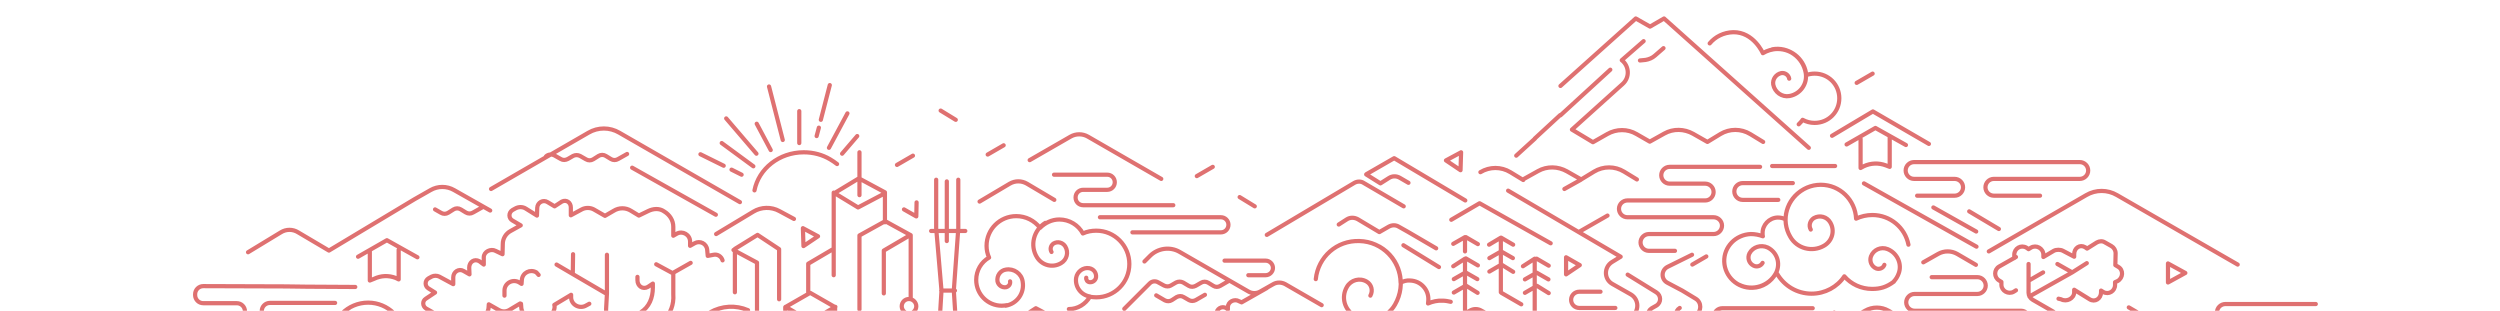 <svg viewBox="0 0 893 111" xmlns="http://www.w3.org/2000/svg">
    <path fill="none" stroke="#df7171" stroke-width="1.5" stroke-linecap="round" stroke-linejoin="round" stroke-miterlimit="10"
          d="M516.5 57.3l5.2 3.5.2-6.4-5.4 2.9zM286.8 81.5l.2 6.4 5.2-3.5-5.4-2.9zm156-11.1l5.4 3.3M336 39.5l5.4 3.3m216-12.1l26.9-24.1 5.1 2.9 5-2.9 51.7 46.2m-88.7-11.6l17.8-16.3m-27 24.6l9.1-8.4m-15.7 14.5l6.7-6.1m81.5 1.2l-4.6-2.8c-3.3-2-7.4-2-10.7 0l-4.6 2.8-5.1-2.9c-3.2-1.8-7.1-1.9-10.3-.1l-5.2 2.9-4.7-2.7c-3.2-1.9-7.2-1.9-10.5 0l-5.1 2.9-7.5-4.5L579.6 30c2.6-2.3 2.4-6.4-.3-8.5l7.8-6.8m7.1 2.5l-3.1 2.7c-.9.8-2.1 1.3-3.3 1.5l-2 .2m47.3-4c5.6-1 10.9 2.8 11.9 8.4.7 3.9-1.9 7.6-5.8 8.3-2.7.5-5.3-1.4-5.8-4.1-.3-1.9 1-3.7 2.9-4.1 1.3-.2 2.6.7 2.8 2m-28.4-12.6c2-2.4 5-3.9 8.4-4 7.3-.1 10.6 7.5 10.6 7.5 1.5-.9 3.3-1.5 5.3-1.5 5.3 0 9.7 4.1 10.2 9.3.9-.3 1.9-.5 3-.5 4.9 0 8.8 3.9 8.8 8.8s-3.9 8.8-8.8 8.8c-1.6 0-3-.4-4.3-1.1-.3.5-1 1.2-1.4 1.6m-44.2 45.2H589c-1.7 0-3-1.4-3-3 0-1.7 1.4-3 3-3h23.1c1.7 0 3-1.4 3-3 0-1.7-1.4-3-3-3h-30.8c-1.7 0-3-1.4-3-3 0-1.7 1.4-3 3-3h27.8c1.7 0 3-1.4 3-3 0-1.7-1.4-3-3-3h-12.7c-1.7 0-3-1.4-3-3 0-1.7 1.4-3 3-3h32.3M419.1 73.3h-32.2c-1.5 0-2.7-1.2-2.7-2.7v-.1c0-1.5 1.2-2.7 2.7-2.7h8.6c1.5 0 2.7-1.2 2.7-2.7 0-1.5-1.2-2.7-2.7-2.7h-19m16.4 15.2h43.2c1.5 0 2.7 1.2 2.7 2.7 0 1.5-1.2 2.7-2.7 2.7h-31.6M633 59.3h22.5m-47.2 113.4c.9.5 1.9.5 2.8 0l3.9-2.1 3.1 2c.9.6 2.1.6 3 0l3.5-2.1 4.3 2.6c1 .6 2.2.5 3.1-.1l3-2.1 3.4 2.2c.9.6 2.2.6 3.1 0l3.8-2.5 4.4 2.5m-42.5-31.7l4.9-3.1 3.7 2.1c.9.5 1.9.5 2.8 0l3.7-2.1 3.7 2.1c.9.5 1.9.5 2.8 0l3.7-2.1 3.7 2.1c.9.5 1.9.5 2.8 0l3.7-2.1 3.7 2.1c.9.5 1.9.5 2.8 0l3.7-2.1 3.7 2.1c.9.5 1.9.5 2.8 0l1.5-.9c1.3-.8 3-.8 4.3-.1l2.8 1.5m-64.4 10.9l3.7-2.1 3.7 2.1c.9.5 1.9.5 2.8 0l3.7-2.1 3.7 2.1c.9.5 1.9.5 2.8 0l3.7-2.1 5.1 2.9M518.4 78.5l10.1-5.9 25.4 14.3m105 70.2l5.1-2.9m-43.1 7.9l5.1-2.9 3.1 1.8c.9.5 2 .5 2.8 0l3.7-2.1 3.7 2.1c.9.5 1.9.5 2.8 0l3.7-2.1 3.7 2.1c.9.5 1.9.5 2.8 0l3.7-2.1M544.2 64l5.2-2.9c3.2-1.8 7.1-1.7 10.3.1l5.1 2.9 4.6-2.8c3.3-2 7.4-2 10.7 0l4.6 2.8m-55.9-2.6c3.3-2 7.4-2 10.7 0l4.6 2.8m20.2 30.4l-4.9 3.3v-6.1l4.9 2.8zm-5.5-27.2l5.9-3.3m-26 3.9l40.2 23.6-3.1 1.9c-2.9 1.8-2.9 6.1.1 7.8l6.7 3.8c3 1.8 3 6.2 0 7.9l-23.7 13.7c-5.4 3.1-6.4 10-3.1 14.6m8.1-58.5l10.3-5.9m-86.1-14.8l9.9-5.7 25.4 15.1m131-23.1l14.6-8.7 20 11.6m17 36.7l-40.2-22.6M714 81.8l-10.6-6.3m-12.8-1.4l15.3 8.6m-40.6 41.8h39.4c1.5 0 2.7 1.2 2.7 2.7 0 1.5-1.2 2.7-2.7 2.7h-8.3m-62.1-32.2c-1.6 2.9-4.7 5-8.3 5.1-5.4.2-9.9-4-10.1-9.3-.2-5.3 4.1-9.7 9.5-9.9 1.5 0 3 .3 4.3.8-.1-.3-.1-.6-.1-1-.1-3 2.3-5.6 5.4-5.7 1 0 2 .2 2.8.7m9 3.6c-.8-1.4-.3-3.2 1.1-4.1 2.1-1.2 4.7-.5 5.9 1.6 1.7 2.9.7 6.6-2.3 8.3-4.2 2.4-9.6 1-12-3.2-3.5-5.9-1.4-13.5 4.6-16.9m29 26.9c-.4 1.2-1.8 1.7-2.9 1.3-1.7-.7-2.5-2.6-1.9-4.3.9-2.4 3.6-3.6 6-2.6 3.4 1.4 5.2 5.3 3.9 8.7-.4 1.1-1 2.1-1.8 2.9m-46.8-6.7c-.6 1.1-2 1.6-3.2 1-1.7-.8-2.3-2.8-1.5-4.4 1.2-2.3 4.1-3.2 6.5-2.1 3.4 1.7 4.7 5.7 3 9.1-2.5 4.7-8.4 6.6-13.2 4.2m16.6-23.1c0-6.9 5.6-12.6 12.6-12.6 6.8 0 12.3 5.4 12.6 12.1 1.7-.8 3.7-1.3 5.8-1.3 6.4 0 11.7 4.5 12.9 10.6m-5.2 13.2c-2.7 2-4.9 2.6-7.8 2.6-3.9 0-7.5-1.7-9.9-4.5-2.5 3.8-6.9 6.2-11.7 6.2-5.2 0-9.8-2.8-12.3-7.1m-33.9 35.4l11.7-7.1c1.9-1.2 4.3-1.2 6.2 0l11 6.5 30.6-18.3 5.8-3.3c2.6-1.5 5.8-1.5 8.4 0l12.9 7.3M88.6 90.1l11.7-7.1c1.9-1.2 4.3-1.2 6.2 0l11 6.5L148 71.2l5.8-3.3c2.6-1.5 5.8-1.5 8.4 0l12.9 7.3m470.7 57.6l5.9-3.4c2.6-1.5 5.9-1.5 8.5 0l5.9 3.4 5.9-3.4c2.6-1.5 5.9-1.5 8.5 0l5.8 3.4m-76.8-41.2l-5 2.9M675 48.9v10.7l-1.3-.5c-2.6-1-5.5-.9-8 .3l-1.1.6V49.6m-5 2l10.3-5.9 10.9 6.1M478.2 80.2l2.8-1.8c1.2-.8 2.7-.8 4-.1l7.7 4.6L496 81c1.2-.7 2.6-.7 3.7 0l3.2 1.8 10.1 5.9m1 6.7l-12.7-7.8m1.8-22.3l-3.1-1.8c-1.2-.7-2.7-.7-3.9.1l-3 1.9-5.1-3.2m147.1 125.6s8.3-13.7 25.2-20.2m36.2 30.9l5.6 3.2m-47-19.8l10.2-5.6v17.4l-5.1 2.8-5-2.8-.1-11.8zm-5 15l5 3-4.9 2.9-5.1-2.9 5-3zm26.1-48l5 3-4.9 2.9-5.1-2.9 5-3zm-6.2 48.2l5.1-2.8 4.6 2.7m.4-8.1v-12.1l5.3 2.2L697 173m-42.3 21.9l-5-4-5.7 2.9v-4.1m11.2 15.9l10.1-5.7 5.4 2.8m25.7-48.3l5.6-3.2 5.4 3.2v6.4l-5.5 3.1-5.5-3.1v-6.4zm4.9 16.4v-6.1m-10.4 5.5v-19l-5.3-3-.1-6.4 5.5-3.2 5.4 3.3.1 6.7-5.5 3.2m16.4-16.3l5.6 3.1-.1 6.4-5.7 3.2-5.4-3.1v-6.5l5.6-3.1zm-540.9 13.1l-.1-6.3 5.4 2.9-5.3 3.4zM669 195.5l.3-6.3 5.7-3.1v-12.6l5.2-3.5 4.9 3.3 11-6.2 5.1 3.2v25l-5.1-3.1m-20.6 13.5l4.3-2.5m10.9-45.8l-5.1 3.4-.1-6.3 5.2 2.9zm0 57.1l5.1-2.9 5.1 3m-14.3-11.5v-8.5m4.3-11v20.1m-4.9-17v3m-35.3-3v5.5m19.5-9.8v-23.8m-4.9.6v12.2M647.9 150l-5.1 3.2-5.6-3.4 5.5-3.5 11.6 6.8v-6.7l-2.6 1.5M631 185.4l-9.8 6.1-8-4.7c-1.5-.9-3.4-.9-4.9.1l-7.6 4.6-2.4-1.5c-1.5-1-3.4-1-5-.1l-2.7 1.5m30.8-6l4.7-2.7m1.7 32.3l.1-22.9 5 3.3v17.2m-.4-11.6l4.8 2.8v6m-17.4-1.1l-4.8-3m-29-6.2l14.6-7.9m20.5 0l-13.3 7.9M577 110h-12.9c-1.6 0-2.9-1.3-2.9-2.9 0-1.6 1.3-2.9 2.9-2.9h7.6M687 93.7l5.3-3c2.1-1.2 4.7-1.2 6.8 0l6.7 3.9m-408.5 83l13.2-7.4 8.8 5.1 8.7-5.2 17 10.7m-20.3-74c1.4 0 2.6 1.2 2.6 2.6s-1.2 2.6-2.6 2.6-2.6-1.2-2.6-2.6 1.1-2.6 2.6-2.6zm-26.5-37.9l8.6-5.2 9.3 5v10.7m-18.3 18.9V68.8l8.7 5.3 9.1-4.8m-8.6 41.2V84.1l9.2-5.1 9.1 5v22.8m-36.6-2.4V94.2l8.5-5m9.8-19.5V54.4m8.7 50.4V89.5l8.7-5.1m10-20.2v17.3l1.9 22.3-1.9 31.2m8-5l-1.7-26.2 1.6-22.2V64.2m-6.1 39.6h4.9m3.7-21.3h-12.2m5.6 3.6V64.8m-121 67.5l4.4-2.8v5.4l-4.4-2.6zm107.5 8.6l27-15.7M307 154.4V141m-26.5-10.4v-20.9l8.9-5.1 8.9 5.1v25.7m.1-25.8l-8.9 5.1-8.9-5.1m8.9 5.2v30m-9-14.2c1.4 0 2.6 1.2 2.6 2.6 0 1.4-1.2 2.6-2.6 2.6s-2.6-1.2-2.6-2.6c.1-1.5 1.2-2.6 2.6-2.6zm22.2 7.9v18.9m1.6-38.5h22.1c1.5 0 2.7 1.2 2.7 2.7v.2c0 1.5-1.2 2.7-2.7 2.7h-16.3c-1.5 0-2.7 1.2-2.7 2.7v.1c0 1.5 1.2 2.7 2.7 2.7H322c1.5 0 2.7 1.2 2.7 2.7 0 1.5-1.2 2.7-2.7 2.7h-11.4m10.3 8l-4.8 2.3V141m63.7-9.3l9.3-5.2 8.8 5.1v5.1m-6.9-15.4c0 1.4-1.2 2.6-2.6 2.6-1.4 0-2.6-1.2-2.6-2.6s1.2-2.6 2.6-2.6c1.4 0 2.6 1.1 2.6 2.6zm-11.7-5.8l-9 5-8.7-5 8.4-5.4 9.3 4.9m-9.6 16.8v-10.4m26.6 10.4l-8.1 5.2-8.6-5.3m-.1-15.1v18.9m-18.3-6.7v-12.2m27.4 7.9v7.3m0 25.6v-19.5m-61.2-65.6l-.1 5-4.4-2.5m-60.4 29.6V88.9l8.1-5 7.7 5.1v17.9m-62.4 54.2l.3-.5c4.5-4.1 3.7-11.5-1.6-14.6l-13.3-7.8c-4-2.4-4.2-8.2-.1-10.5l27.6-16.1c3.1-1.9 4.4-5.2 4.4-8.9v-1.4l-1.8 1.2c-1.8 1-3.7-.3-3.7-2.4v-1.2m-5.9 16.7l-4.2-2.8c-.8-.5-1.2-1.5-1.1-2.4l.3-5.5V91m17.6 3.4l6.1 3.3v7.4c.6 8-6.1 11.2-6.1 11.2l-20.9 11.6c-3.5 2-8.6 5.2 0 9.1l6.1 3.6m-33.8-32.2l-4 2.4c-1.1.6-2.4.6-3.5 0l-3.7-2.1-.1 1.4c-.3 2.5-3 3.8-5.1 2.6l-1.3-.7v1.3c0 2.6-2.8 4.2-5 3l-1.3-.7-.5.3c-1.7 1-4 .3-4.8-1.5l-1.1-2.4-3.2-1.8c-1.3-.8-1.4-2.7-.1-3.5l3.3-2.2-2.4-1.5c-1.3-.8-1.3-2.8.1-3.6l1.1-.6c.8-.4 1.9-.4 2.7 0l5 2.7v-2.4c0-2 2-3.3 3.7-2.3l2.1 1.2-.1-2.4c0-2 1.8-3.3 3.6-2.3l1.6 1.2v-2.6c0-2 2.5-3.2 4.2-2.3l2.5 1.2.1-3.7c0-1.9 1.1-3.7 2.8-4.6l3.6-2-2.9-1.7c-1.5-.8-1.5-2.9 0-3.8l.9-.5c1.2-.7 2.7-.7 3.8 0l4 2.5.1-2.8c.1-1.9 2.1-3 3.7-2l2.5 1.5 2.6-1.7c1.6-.8 3.2.3 3.2 2.1v2.8l3.9-2.1c1.3-.7 3-.7 4.3 0l4 2.3 3.1-1.8c1.9-1.2 4.3-1.2 6.2 0l2.8 1.7 3.3-1.6c1.8-.9 4-1.1 5.7.1 2 1.2 3.3 3.2 3.3 5.5v3.2l1.2-.7c2.1-1.2 4.8.3 4.8 2.8v1.5l1.6-.9c1.9-1.1 4.3.1 4.5 2.3l.2 2.2 2.1-.4c1.4-.3 2.8.6 3.2 2m-17.4 4.3l6-3.4m-36.2 14.6l-1.1.6c-2.3 1.4-5.4-.2-5.4-2.9v-.9l-6 3.6.1.5c.1 2.7-2.7 4.5-5.1 3.1l-.7-.4-.9.5c-2.2 1.3-5-.1-5.2-2.7l-.1-1.4m18.3 31.4l-18.2-10.6m-2.2 13.8c-2.6.6-4.8-1.9-4-4.4l.3-1-1.2.3c-2.6.7-5-1.8-4.2-4.4l.4-1.2-1.2-1.3c-1.7-1.9-.8-4.8 1.6-5.6l1.5-.4-1-.9c-1.7-1.6-.9-4.5 1.4-5.1 1-.2 2.1.1 2.9.8l3.6 3.8.3-1.5c.5-2.4 3.5-3.1 5.2-1.3l1.1 1.2 1.8-.5c2.3-.6 4.3 1.5 3.7 3.7l-.5 1.8m3.1-32.6l5.8 3.4 11.8 6.9m-11.7-14l-.1 7m-18.2 38.9l5.8-3.4m-12-27.7v-1.8c0-2.7 3-4.3 5.3-2.9l.8.5.1-1.4c.2-2.6 3-4 5.2-2.7l.8.9M359.7 109c-.6.1-1.2.2-1.9.2-5 0-9.1-4.1-9.1-9.2 0-3.4 1.8-6.4 4.6-8-.6-1.3-.9-2.7-.9-4.2 0-5.9 4.8-10.6 10.6-10.6 3.4 0 6.5 1.6 8.5 4.2 1.8-1.8 4.2-3 6.9-3 3.6 0 6.8 2 8.4 5 1.5-.7 3.1-1 4.8-1 6.5 0 11.8 5.3 11.8 11.9s-5.3 11.9-11.8 11.9c-.8 0-1.6-.1-2.3-.2-1.5 2.6-4.3 4.4-7.5 4.4M375.6 90c-.6-1-.3-2.3.7-3 1.5-.9 3.3-.4 4.2 1 1.3 2.1.6 4.8-1.5 6-3 1.8-6.8.8-8.6-2.1-2.6-4.2-1.2-9.7 3-12.3m-12.6 20.9c.2 1-.5 1.9-1.5 2.1-1.4.2-2.7-.7-3-2.1-.3-2 1-3.9 3-4.2 2.8-.5 5.6 1.4 6 4.3.7 4.1-2 7.9-6.1 8.6m30.1-3.3c-3.2-.5-5.4-3.5-4.9-6.7.4-2.2 2.5-3.8 4.7-3.4 1.6.3 2.6 1.7 2.4 3.3-.2 1.1-1.2 1.8-2.3 1.7-.8-.1-1.3-.8-1.2-1.6m130.6 15.5l6.4-3.7c1.3-.8 2.9-.8 4.2 0l24.1 13.1m-17-19.5l7.1 4.1m-24.1-9l4.2-2.4 4.2 2.4m-8.6-4.6l4.2-2.7v19.2m4.6-16.8l-4.3-2.5m-4.5-5.2l4.2-2.4v5.1m4.6-2.6l-4.3-2.5m16.9 2.7l-4.3-2.5m-16.9 19.6l4.3-2.5 4.2 2.6m16.9-4.8l4.2-2.4 4.2 2.4m-9.1-4.7l4.2-2.7v19.9m5-17.4l-4.3-2.5m-4.2 12.2l4.3-2.5 4.2 2.6M532 92.2l4.2-2.4 4.2 2.4m-8.5-4.8l4.2-2.5v19.5M532 97l4.3-2.5 4.2 2.6m-14 47.4l-3.4 2c-.9.5-1.9.5-2.8 0l-1.9-1.2c-.9-.5-2-.5-2.8 0l-2.1 1.3c-.8.5-1.9.5-2.8 0l-2.2-1.3c-.8-.5-1.9-.5-2.7 0l-2.1 1.2c-.8.5-1.9.5-2.7 0l-2.5-1.4c-1.1-.6-2.4-.4-3.2.5m-7.3-5l6.8-5.8c3.1-3.1 7.9-3.7 11.7-1.6l27 15.5c1.5.8 3.3.9 4.8 0l5.1-2.8c1.5-.8 3.3-.8 4.8 0l14.3 8.3c1.4.8 3.2.9 4.7.1l5.1-2.7c1.5-.8 3.2-.8 4.7.1l9.4 5.4m-55.9 10.4l-38.8-.2c-1.7 0-2.5-1.4-2.5-3.1v-.1c0-1.7.2-2.4 2-2.4H530c1.7 0 3.6.6 3.6 2.4v.3c.1 1.7-1.3 3.1-3.1 3.1zm68.4-5.8h9.7c1.7 0 1.9.7 1.9 2.3v.5c0 1.7-.3 3.2-1.9 3.2h-39.9c-1.7 0-3.3 1.1-3.3 2.7v.5c0 1.7 1.6 3.5 3.3 3.5h16.6c1.7 0 2.7.8 2.7 2.5v.1c0 1.7-1 2.8-2.7 2.8h-81c-1.7 0-2.3-1.1-2.3-2.8v-.1c0-1.7.6-2.6 2.3-2.6h50.9c1.7 0 3.5-1.7 3.5-3.3v-.6c0-1.7-1.9-2.7-3.5-2.7h-14.3c-1.7 0-3.5-1.6-3.5-3.2v-.6c0-1.7 1.9-2.2 3.5-2.2h61.7m67.1 5.8l11.4-6.8M470 99.7c.8-7.9 7.5-13.9 15.6-13.6 8.1.2 14.6 6.8 14.7 14.9 1-.6 2.2-.9 3.4-.8 3.7.1 6.7 3.2 6.5 7 0 .4-.1.8-.1 1.2 1.6-.7 3.4-1.1 5.2-1 1 0 2 .2 2.9.4m-25.4-19.7c7.3 4.2 9.7 13.4 5.5 20.7-2.9 5.1-9.4 6.8-14.5 3.9-3.6-2.1-4.8-6.6-2.7-10.2 1.4-2.5 4.6-3.4 7.1-1.9 1.7 1 2.3 3.2 1.3 5m28.3 31.1h12.8c1.5 0 2.7-1.2 2.7-2.7 0-1.5-1.2-2.7-2.7-2.7h-14.4c-1.5 0-2.7-1.2-2.7-2.7v-.6c0-1.5 1.2-2.7 2.7-2.7h25.7c1.5 0 2.7 1.2 2.7 2.7v.6c0 1.5-1.2 2.7-2.7 2.7h-1.6m-54.7-9.5c0-1.5 1.2-2.7 2.7-2.7h20.1c1.5 0 2.7 1.2 2.7 2.7 0 1.5-1.2 2.7-2.7 2.7h-20.1c-1.5 0-2.7-1.2-2.7-2.7zM596 152.7l-15-8.7c-6.6-3.8-6.6-13.3-.1-17.1l5.7-3.4c1.8-1.1 1.8-3.7 0-4.8m-5.2-20.6l10.2 6.3c1.8 1.1 1.9 3.7 0 4.8l-1.6.9c-1.8 1.1-1.8 3.7 0 4.8l3.2 1.8c3.3 1.9 3.3 6.7 0 8.6l-2.5 1.4c-6.6 3.8-6.6 13.3-.1 17.1l5.1 3m10.2.1l-8.1-4.8c-5.2-3.1-5.2-10.7.1-13.7l5.4-3.1c3.3-1.9 3.3-6.7-.1-8.6l-3.2-1.9c-1.8-1.1-1.8-3.7 0-4.8m-28.9 33.9l-.2-.1c-6.6-3.8-6.6-13.3 0-17.1l5.1-3m29.6-11.2c2.3-1.2 2.3-4.5.1-5.8l-4.8-2.9-5.3-2.8c-2.3-1.2-2.3-4.5.1-5.7l8.7-4.3m50.8 20.6l-6.7 3.9m-335.4 42.2l-19 11.3c-4.6 2.8-10.4 2.8-15 .1m53.5-23.1l9.2-5.5 10.5-6c4.7-2.7 10.5-2.7 15.2 0l15.3 8.7m-14.5-.8l-3.4 2c-.9.5-1.9.5-2.8 0l-1.9-1.2c-.9-.5-2-.5-2.8 0l-2.1 1.3c-.8.5-1.9.5-2.8 0l-2.2-1.3c-.8-.5-1.9-.5-2.7 0l-2.1 1.2c-.8.5-1.9.5-2.7 0l-2.5-1.4c-1.1-.6-2.4-.4-3.2.5m-98.2-23.3l3.5-1.9v-.7c-.1-1.6 1.7-2.6 3-1.8l.6.4v-1.1c0-1.5 1.6-2.5 2.9-1.8l.9.5 3.8-2.2c4.2-2.4 9.2-2.7 13.6-.8m-18.3 30.6l6.1 3.5h9.9c1.5 0 2.9.7 3.8 1.9l7.8 10.4-5.3 11-6.1 3.1-6.9 1.8-6.1 5.5-6.1-3.6m19.1-13.3l6 6.5m-9.1-3.1l8.7 3.2m-15.6-5.8l1.5 5.1m-24 14.8v-12.9c0-1.1 1.5-2.1 2.5-2.6l8.5-4.4v-5.3c0-1.1.2-2.1 1.2-2.6l4.3-2.6-.1-1.7c0-1.1.4-2.1 1.3-2.6l4.2-2.6m-8.5 30.1l-.1-5.4c0-1.1.3-2.1 1.2-2.7l7.4-4.6v-5.3c0-1.1.9-2.1 1.8-2.6l4.9-2.7v-1.2m-24.4-19.9v6.1c0 .6.3 1.2.9 1.5l4.3 2.5c.5.3.8.9.9 1.5l.1 6.1-3.1 1.8m-6.2-14l-.5.3c-1.1.7-2.6-.2-2.6-1.5v-.6l-.5-.3c-1.1-.7-1.7-2.3-.5-3l3-2v-.5c0-1.3 2-2.2 3.2-1.5l.7.3.9-.3c1.1-.7 3.1.1 3.1 1.4v.5l1.8-1.3c.5-.3 1.1-.3 1.6 0l2 1.2v-.6c0-1.3 1.3-2.1 2.5-1.5l.5.3 2.1-1.3c.5-.3 1.2-.3 1.7 0l1.4.8c.5.3.9.9.9 1.5v2.8l.6.3c1.2.7.9 2.3-.3 3l-.7.3v.6c0 1.3-1.2 2.1-2.3 1.5l-.4-.3.1.4c0 1.4-1.4 2.2-2.6 1.5l-3.3-2v.6c0 1.3-1.5 2.1-2.6 1.5l-.5-.3m-3.2-5.6l-3.1 1.8m-9.1 12.4l-2.4 1.4c-.5.3-1 .1-1.5.1-1-1.2-1.1-2.2-.1-2.8l.8-.6v-.9c0-1.2 1.1-1.9 2.1-1.3l.6.5v-.9c0-1.2 1.5-1.9 2.5-1.3l1 .5.7-.4c1-.6 2.3.1 2.3 1.3v.8l2.4-1.3c.5-.3 1.1-.3 1.5 0h.1c1 .6 1.2 2 .2 2.6l-.4.4v.9c0 1.2-1.6 1.9-2.6 1.3l-1.2-.4m3.1 5.3l-6-3.5-.1-3.5m-3.5 30.2v-5.7c0-1 .5-2 1.4-2.5l1.7-1.1v-8.6c0-1.1 1.2-2.1 2.1-2.7l5.2-2.6v8m56 3.7l-10.9-17m-6.2 10.6l6.1-10.6 17-3.7m-27.3 9.6v-1c0-1.5 1.7-2.3 3-1.6l.8.4.3-.2c1.2-.8 2.6.1 2.6 1.6v.8m81.1 34.2h21.2c1.5 0 3.1-2.7 3.1-4.2v-.1c0-1.5-1.6-3-3.1-3h-25.4c-1.5 0-2.6-1-2.6-2.6v-.4c0-1.5 1-2.6 2.6-2.6h35.4c1.5 0 2.9-1.5 2.9-3v-.2c0-1.5-1.3-1.7-2.9-1.7h-10.7c-1.5 0-2.9-2.4-2.9-3.9v-.3c0-1.5 1.4-1.3 2.9-1.3h16.6m-17.8-9.2c-.2 1.4-1.5 2.6-3 2.6h-12.7c-1.6 0-3.1.5-3.1 2.1s1.5 4 3.1 4h6.5c1.6 0 3.2.2 3.2 1.8v.6c0 1.5-1.5 3.8-3 3.8h-26.2c-1.6 0-3.1-2.4-3.1-4.1v-.1c0-1.6 1.4-1.9 3.1-1.9h8c1.6 0 3.6-2.4 3.6-4s-2-2.1-3.6-2.1H317c-1.5 0-3.3-2-3.3-3.5v-.1c0-1.6 1.9-2.5 3.5-2.5h59.3c1.7-.1 3 1.6 2.8 3.4zm-9.5 39.7l5.1-2.6 4.9 2.9m-65.6-25.6l5.3-3.1 5.4 3.2m-4.5-2.8v4.9m-59.1-46.5l6.8 4c4.1 2.4 6.6 6.8 6.6 11.6M152 186.6c-2.6-1.8-4.2-4.9-4.1-8.2.2-5.4 4.7-9.7 10.1-9.5 1.2 0 2.2.3 3.3.7v-.6c.2-5.4 4.7-9.7 10.1-9.5 1.2 0 2.3.3 3.3.7.8-7.6 7.3-13.4 15.1-13.2 7.9.2 14.1 6.6 14.2 14.4 1-.5 2.1-.8 3.3-.8 3.6.1 6.4 3.1 6.3 6.7 0 .4-.1.8-.1 1.1 1.5-.7 3.2-1.1 5-1 1 0 1.9.2 2.8.4M196.7 149c7 4 9.4 13 5.3 20-2.8 4.9-9.1 6.6-14 3.8-3.4-2-4.6-6.4-2.7-9.8 1.4-2.4 4.5-3.2 6.9-1.9 1.7 1 2.3 3.1 1.3 4.8m-24.9 6.5c-.8-1.1-.5-2.5.5-3.3 1.5-1.1 3.6-.7 4.7.8 1.5 2.2 1 5.2-1.1 6.7-3.1 2.2-7.4 1.5-9.6-1.6-3.1-4.4-2.1-10.5 2.3-13.7m268.2-33c0-2.7 2.2-5 5-5h5.5m-21.2 11.1h-4.6c-1.5 0-2.8-1.3-2.8-2.8 0-1.5 1.3-2.8 2.8-2.8h7.1c1.3 0 2.4-1.1 2.4-2.4v-.6c0-1.3-1.1-2.4-2.4-2.4H398c-1.3 0-2.4-1.1-2.4-2.4v-1.2c0-1.3 1.1-2.4 2.4-2.4h49.7m-13.1-4.4l-.1-.8c0-1.9 1.9-3.1 3.6-2.1l.5.4v-.8c0-1.9 2.3-3.1 4-2.1l.9.4 9-5.1m-35.3 40.5l30.5-17.7v-.9c0-1.9 2-3.1 3.6-2.2l1 .6v-.7c0-1.9 2-3.2 3.7-2.2l.5.3-.1-.9c0-1.9 1.9-3.1 3.6-2.1l.4.4v-.8c0-1.9 2.3-3.1 4-2.1l1.1.5 13.1 8.9m6.3 12.3h-16.3c-1.4 0-2.6 1.2-2.6 2.6v.4c0 1.4 1.2 2.6 2.6 2.6h8.4c1.4 0 2.5 1.1 2.5 2.5 0 1-.8 1.8-1.8 1.8h-44.8c-1.2 0 2.2-3.5 2.2-4.6 0-1.2 1-2.1 2.1-2.1l20.3 2.5c1.4 0 2.5-1.1 2.5-2.5v-.5c0-1.4-1.1-2.5-2.5-2.5h-7.1c-1.5 0-2.8-1.3-2.8-2.8 0-1.5 1.3-2.8 2.8-2.8h41.9m-92.5-2.6h7.8c1.5 0 2.8 1.3 2.8 2.8 0 1.5-1.3 2.8-2.8 2.8h-5.4m-.6-24.1l9.1-9.1c.8-.8 2-.9 2.9-.4l2.2 1.2c.8.4 1.7.4 2.4 0l1.9-1.1c.8-.4 1.7-.4 2.5 0l2 1.2c.8.5 1.7.4 2.5 0l1.9-1.1c.8-.5 1.8-.5 2.6 0l1.8 1.1c.8.5 1.7.5 2.5 0l3.1-1.8m-8.6 5l-3.3 1.9c-.8.4-1.7.4-2.4 0l-1.9-1.1c-.8-.5-1.7-.4-2.5 0l-1.7 1.1c-.8.5-1.7.5-2.5.1l-3.1-1.8m-4.2-12.1l2-2c2.8-2.8 7.2-3.4 10.6-1.4l24.5 14.1c1.3.8 3 .8 4.3 0l4.6-2.6c1.4-.8 3-.7 4.3 0l13 7.5m-34.7-15.9h14.7c1.4 0 2.6 1.2 2.6 2.6 0 1.4-1.2 2.6-2.6 2.6h-6.2m54.2 56.7h46.3m-292.3-36.3l1.9-1c2.9-1.5 6.5-1.5 9.4.1l9.4 5.3m6.6 28.2v12.8m-10.3 3.7l-.6-8M262 89.3l8.4 4.5v22.8m142 34.7h-16.7c-1.5 0-2.2.9-2.2 2.5v-.1c0 1.5.7 3.7 2.2 3.7h23.5c1.5 0 3.6.2 3.6 1.8 0 1.5-2.1 3.7-3.6 3.7h-18.4m57.2 2.8c.8-.4 1.8-.7 2.8-.7 3.1.1 9.8.1 9.7 3.1 0 .3-.1.7-.1 1M451.7 155c6 3.4 12.4 8.4 8.9 14.3-2.4 4.1-7.8 5.6-12 3.2-3-1.7-4-5.4-2.3-8.3 1.2-2-.5-.2 1.6 1 1.4.8 6.3.1 5.4 1.5m-34.7 5.5c1.2-6 6.5-10.6 12.9-10.6 2.1 0 4 .5 5.8 1.3.2-6.7 1.4-9.6 8.2-9.6 6.9 0 12.6 5.6 12.6 12.6M394.3 146l6.7-3.9c2.1-1.2 4.7-1.2 6.8 0l5.3 3m152.2-29.5l-6.8 4-7.1-4m-94.2 37.9l7.1 4.1 11.1 9.9m37.4 18.3c2.5-1.4 5.6-1.4 8.1 0l9.7 5.7 9.8-5.7c2.5-1.4 5.6-1.4 8.1 0l9.8 5.7 9.8-5.7c2.5-1.4 5.5-1.4 8 0l10 5.7M367.8 57.2l14.6-8.4c1.9-1.1 4.3-1.1 6.2 0l26.2 15.1M349.9 72l10.8-6.4c1.9-1.1 4.2-1.1 6.1 0l9.8 5.8m-201.2-3.9l34.8-20.1c3.4-2 7.6-2 11 0l43.1 24.8m-38.5-12.3l29.9 16.8M224 55l-3.2 1.8c-.8.5-1.8.5-2.6 0l-1.8-1.1c-.8-.5-1.8-.5-2.6 0l-1.9 1.2c-.8.5-1.8.5-2.6 0l-2.1-1.2c-.8-.4-1.7-.4-2.5 0l-1.9 1.1c-.8.4-1.7.5-2.5 0l-2.3-1.3c-1-.5-2.2-.4-3 .4m60.8 27.7l13.3-8c2.8-1.7 6.4-1.8 9.3-.2l5.2 2.8m168.9 5.7l31.3-18.6c1.1-.6 2.4-.6 3.4.1l14.2 8.3m16.1 46.3l4.6-2.7v4.8m210 46.2l-5.1 2.9-4.9-2.9 5-3 5 3zm-26.2 22.2l4.4-1.8c.4-.2.9.1.9.6v11.1l4.7 2.9m-9.6-18.7l5.5-3.3 6 3.5v12.6l5 3.1-.5 6.3m.3-24.4v-12.8m-20 1.1l19.9 10.8v9.6l6.1 3.8v12.4M710.4 89.8l34.8-20.1c3.4-2 7.6-2 11 0l43.1 24.8m-66 113.6c.9.5 1.9.5 2.8 0l3.9-2.1 3.1 2c.9.6 2.1.6 3 0l3.5-2.1 4.3 2.6c1 .6 2.2.5 3.1-.1l3-2.1 3.4 2.2c.9.6 2.2.6 3.1 0l3.8-2.5 4.4 2.5m-13.2-22.6l-3.7-2.1-3.7 2.1c-.9.5-1.9.5-2.8 0l-3.7-2.1-3.7 2.1c-.9.5-1.9.5-2.8 0l-3.7-2.1-3.7 2.1c-.9.5-1.9.5-2.8 0l-3.7-2.1m18.7 13.7l5.1-2.9 3.1 1.8c.9.5 2 .5 2.8 0l3.7-2.1 3.7 2.1c.9.5 1.9.5 2.8 0l3.7-2.1 3.7 2.1c.9.5 1.9.5 2.8 0l3.7-2.1m2.5-4.6h6.3c1.6 0 4-2 4-3.6v-.3c0-1.6-2.4-2.2-4-2.2h-19c-1.6 0-3.2-2-3.2-3.6v-.3c0-1.6 1.6-2.8 3.2-2.8h12.4c1.6 0 3.9-1.4 3.9-3v-.2c0-1.6-2.3-2.3-3.9-2.3H742c-1.6 0-2.3-1.9-2.3-3.5v-.1c0-1.6.7-2.5 2.3-2.5h58.4c1.6 0 3.2.9 3.2 2.5v.2c0 1.6-1.6 3.9-3.2 3.9H796c-1.6 0-1.6.2-1.6 1.8v.2c0 1.6 0 2.8 1.6 2.8h7.6m-83.5-73l-.8.5c-1.9 1.1-4.4-.3-4.4-2.5v-1l-.8-.5c-1.9-1.1-1.9-3.9 0-5l6-3.4m25.3 2.2l-5.2 3.3-15.3 8.6m-.3-11.6v10.3c0 1 .6 2 1.5 2.5l7.3 4.2c.9.5 1.4 1.4 1.5 2.5l.2 10.4-10 6m-5.6-38V91c0-2.3 2.4-3.7 4.4-2.5l.7.5.8-.5c1.9-1.2 4.5.2 4.5 2.5v.8l3.7-2.2c.9-.5 2.4-.5 3.3 0l4 2.1v-.9c0-2.2 2-3.6 3.9-2.5l.7.5 3.5-2.2c.9-.5 2-.6 2.9 0l2.3 1.3c.9.5 1.5 1.5 1.5 2.6l-.1 4.2 1 .6c2 1.1 1.8 4-.2 5.1l-.9.4v1c0 2.2-2.3 3.6-4.2 2.5l-.8-.5v.6c0 2.3-2.2 3.7-4.1 2.5l-5.5-3.4v.9c0 2.2-2.7 3.6-4.7 2.5l-.9-.2m-10.7-6.4l5.2-3m10.4 0l-5.3-3m-592.5-5.1v10.6l-1-.5c-2.6-1-5.3-.9-7.8.3l-1.5.6V89.8m-4.2 1.9l10.3-5.9 10.9 6.1m23.1-17.8l-3.2 1.8c-.8.5-1.8.5-2.6 0l-1.8-1.1c-.8-.5-1.8-.5-2.6 0l-1.9 1.2c-.8.5-1.8.5-2.6 0l-2.1-1.2m-23.8 86.6l10.8-6.4c1.9-1.1 4.2-1.1 6.1 0l9.8 5.8m561.1-13.9c.2-5.1 4.5-9.1 9.6-8.9 1.1 0 2.1.3 3.1.6v-.5c.2-5.1 4.5-9.1 9.6-8.9 1.1 0 2.2.3 3.1.6.7-7.1 7-12.6 14.4-12.4 7.5.2 13.5 6.2 13.6 13.5.9-.5 2-.8 3.2-.7 3.4.1 6.1 2.9 6 6.3 0 .4-.1.7-.1 1.1 1.5-.6 3.1-1 4.8-.9 6 .2 10.8 5.1 10.6 11-.2 5.9-5.2 10.6-11.2 10.4-4-.1-7.5-2.4-9.3-5.6-2.7 4.9-8.1 8.2-14.2 8-4.2-.1-7.9-1.9-10.7-4.6-1.7 2.5-4.7 4.1-8 4-4-.1-7.4-2.7-8.6-6.2-1.8 1.7-4.2 2.8-6.9 2.7-5.1-.2-9.2-4.4-9-9.5zm46.5-27.6c6.7 3.8 9 12.2 5.1 18.8-2.7 4.6-8.7 6.2-13.4 3.6-3.3-1.9-4.4-6-2.5-9.2 1.3-2.3 4.3-3 6.6-1.7 1.6.9 2.2 2.9 1.2 4.5m28.4 21.6c-5.4 2.7-11.9.6-14.7-4.7-1.9-3.7-.4-8.2 3.3-10.1 2.6-1.3 5.8-.3 7.2 2.3.9 1.8.2 4-1.6 4.9-1.3.6-2.9.1-3.5-1.1m-42.9-6.9c-.7-1-.5-2.4.5-3.1 1.4-1 3.4-.7 4.5.7 1.5 2 1 4.8-1.1 6.3-2.9 2.1-7 1.4-9.1-1.5-3-4.1-2-9.9 2.2-12.8m45.6-4h11.6m10.9 12.8h12.2m-6.4 12.7l5.5-3.2m-49.1-35.9l-6-3.5m-41.5 16.5v6.8l-6.2-3.4 6.2-3.4zm61.7-28.8l-6.2 3.4v-6.8l6.2 3.4zm-666 43.7c-1.7 3.1-4.9 5.2-8.7 5.3-5.7.2-10.4-4.2-10.6-9.8-.2-5.6 4.3-10.2 9.9-10.4 1.6 0 3.1.3 4.5.9-.1-.3-.1-.7-.1-1-.1-3.2 2.4-5.8 5.7-5.9 1.1 0 2.1.2 3 .7m9.4 3.8c-.9-1.5-.3-3.4 1.2-4.2 2.2-1.2 4.9-.5 6.2 1.6 1.8 3 .7 6.9-2.4 8.7-4.4 2.5-10.1 1-12.6-3.3-3.6-6.2-1.5-14.1 4.8-17.7m30.4 28.2c-.5 1.2-1.8 1.8-3.1 1.3-1.8-.7-2.7-2.7-2-4.5 1-2.5 3.8-3.7 6.3-2.7 3.6 1.4 5.4 5.5 4 9.1-.4 1.2-1.1 2.2-1.8 3.1m-49.1-7.1c-.6 1.2-2.1 1.7-3.3 1.1-1.7-.9-2.4-2.9-1.5-4.7 1.3-2.4 4.3-3.4 6.8-2.2 3.5 1.8 4.9 6 3.1 9.5-2.6 5-8.7 6.9-13.8 4.4m17.4-24.1c0-7.3 5.9-13.2 13.2-13.2 7.1 0 12.9 5.7 13.1 12.7 1.8-.9 3.9-1.4 6-1.4 6.7 0 12.3 4.8 13.5 11.1m-5.3 13.9c-2.9 2.1-5.2 2.7-8.2 2.7-4.1 0-7.8-1.8-10.4-4.7-2.7 3.9-7.2 6.5-12.3 6.5-5.5 0-10.3-3-12.9-7.4m205.4-82.6l5.7-3.3m32.4-3.7l-5.7 3.3m310.4-25.6l5.7-3.3M427.5 62.9l5.7-3.3M43.1 151.3v-.2c0-1.5-1-2.8-2.6-2.8h-8.7c-1.5 0-1.5-1.2-1.5-2.8 0-1.5.6-2.7 2.2-2.7h40.2c1.5 0 2.1 1.1 2.1 2.7v.1c0 1.5-.6 2.8-2.1 2.8H59.4c-1.5 0-2.9 1.3-2.9 2.8 0 1.5 1.3 2.6 2.9 2.6H114c1.5 0 1.6 1.4 1.6 2.9v.1c0 1.5-.1 4.3-1.6 4.3H83.4c-2 0-3.7-.2-3.7 1.8v-.1c0 2 1.8 3.8 3.7 3.8h39.5m-72.2-40.9h38.2c1.6 0 2.9-1.3 2.9-2.9 0-1.6-1.3-2.9-2.9-2.9H31c-1.6 0-2.9-1.3-2.9-2.9 0-1.6 1.3-2.9 2.9-2.9h53.6c1.6 0 2.9-1.3 2.9-2.9 0-1.6-1.3-2.9-2.9-2.9h-12c-1.6 0-2.9-1.3-2.9-2.9v-.3c0-1.6 1.3-2.9 2.9-2.9l29.3.1 7.7.1 17.3.1M107.7 114H96.4c-1.6 0-2.9-1.3-2.9-2.9 0-1.6 1.3-2.9 2.9-2.9h23.3m666.9 12.7h-9.1M269.5 68c1.5-7.7 8.8-13.6 17.6-13.6 3.5 0 6.7.9 9.4 2.5.9.5 1.7 1.1 2.5 1.7m1.8-3.7l5.4-6.3m-10.1 4.2l6.6-12.3m-9.5 2.3l3.2-12.4m-4.7 18.2l.8-3m-7 5.5V39.7m-24.2 20.9l3.6 1.8m-14.7-7.3l8.3 4.1m3 1.5l3.4 1.7m4.2-3l-11.3-8.3m12.4 3.8l-10.8-12.6m15.9 11.3l-5-9.4m4.4-13.3l4.9 19.1m355.6 21.4h-12.7c-1.7 0-3-1.4-3-3 0-1.7 1.4-3 3-3h17.9m-19.2 56.7h17.2c1.7 0 3-1.4 3-3 0-1.7-1.4-3-3-3h-23.2c-1.7 0-3-1.4-3-3 0-1.7 1.4-3 3-3h32.3m37.3-40.2h13.4c1.7 0 3-1.4 3-3 0-1.7-1.4-3-3-3h-14.5c-1.7 0-3-1.4-3-3 0-1.7 1.4-3 3-3h59.2c1.7 0 3 1.4 3 3 0 1.7-1.4 3-3 3h-30.7c-1.7 0-3 1.4-3 3 0 1.7 1.4 3 3 3h16.5m65.1 50.7h13.8c1.7 0 3-1.4 3-3 0-1.7-1.4-3-3-3h-12.7c-1.7 0-3-1.4-3-3 0-1.7 1.4-3 3-3h32.3m27.8 24.6h-53.2c-1.7 0-3-1.4-3-3 0-1.7 1.4-3 3-3h45.3M690 99h16.3c1.7 0 3 1.4 3 3 0 1.7-1.4 3-3 3h-22.4c-1.7 0-3 1.4-3 3 0 1.7 1.4 3 3 3h38c1.7 0 3 1.4 3 3 0 1.7-1.4 3-3 3h-32.1" />
</svg>
